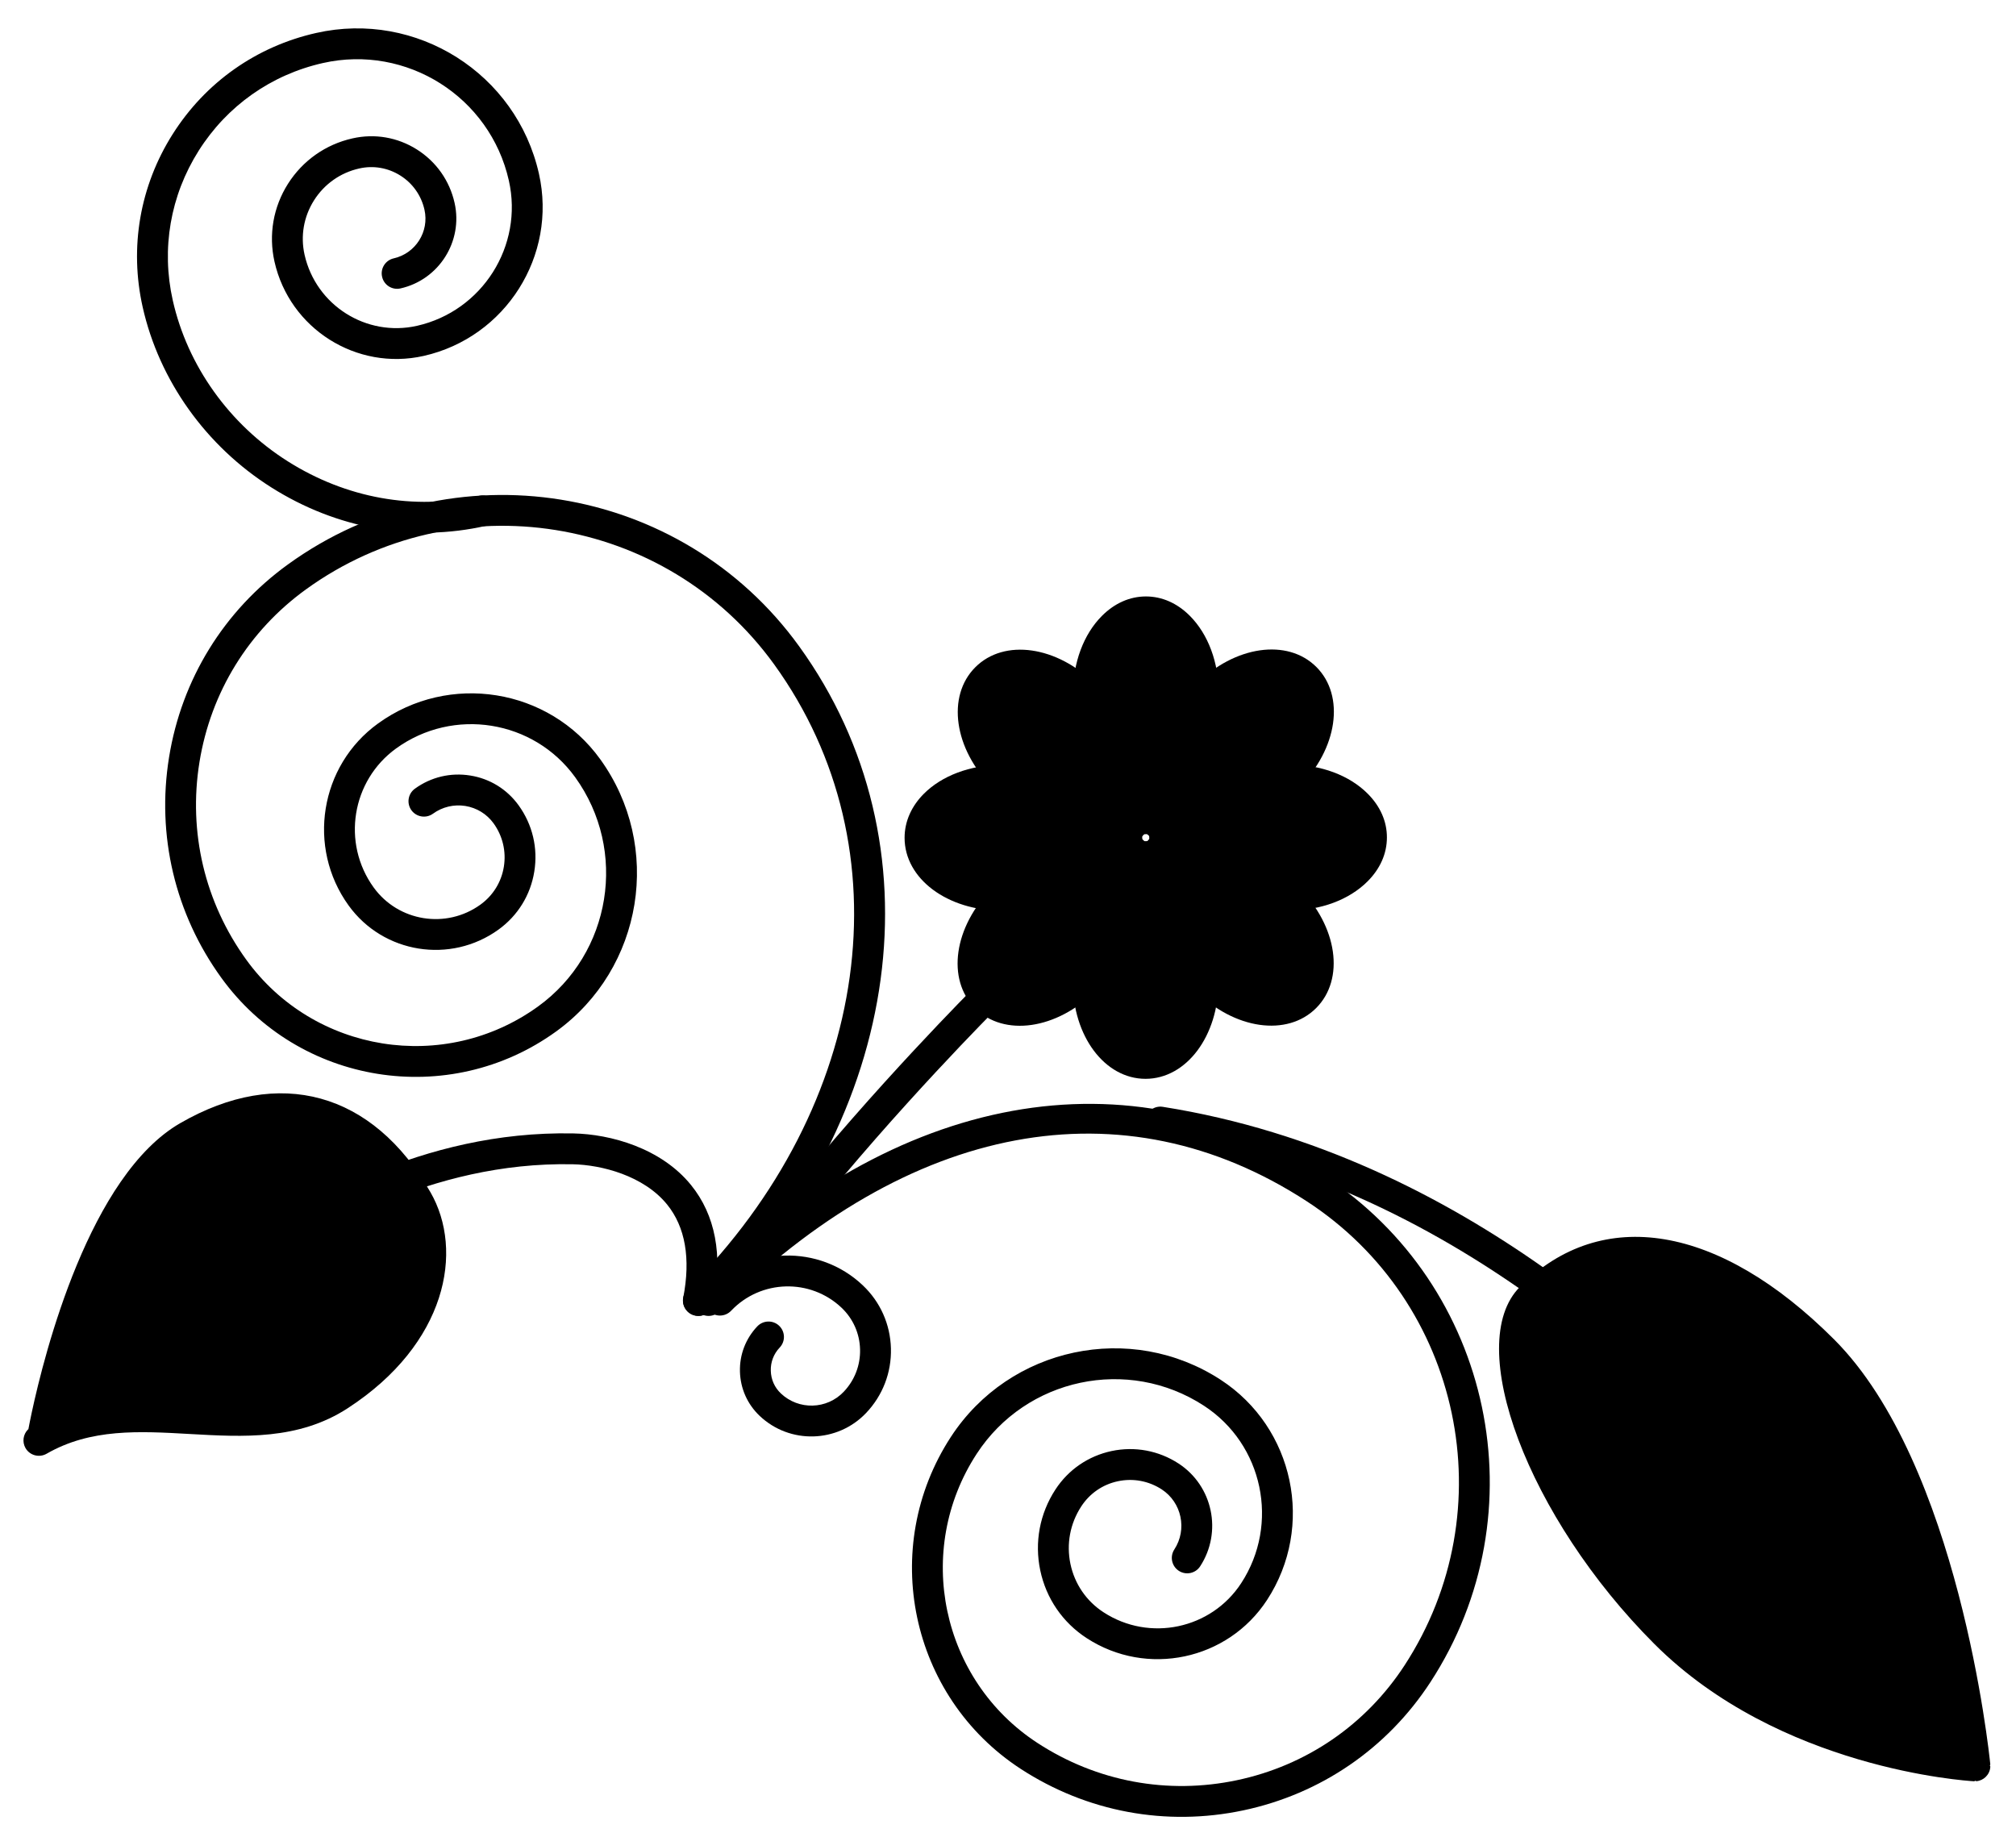 <?xml version="1.0" encoding="UTF-8" standalone="no"?>
<svg width="55px" height="50px" viewBox="0 0 55 50" version="1.1" xmlns="http://www.w3.org/2000/svg" xmlns:xlink="http://www.w3.org/1999/xlink" xmlns:sketch="http://www.bohemiancoding.com/sketch/ns">
    <!-- Generator: Sketch 3.3.3 (12081) - http://www.bohemiancoding.com/sketch -->
    <title>detail</title>
    <desc>Created with Sketch.</desc>
    <defs></defs>
    <g id="Design" stroke="none" stroke-width="1" fill="none" fill-rule="evenodd" sketch:type="MSPage">
        <g id="Mobile---Home" sketch:type="MSArtboardGroup" transform="translate(-299, -1477)" fill="#000000">
            <g id="post" sketch:type="MSLayerGroup" transform="translate(9, 428)">
                <g id="footer" transform="translate(23, 1033)" sketch:type="MSShapeGroup">
                    <g id="detail" transform="translate(290.541, 47.987) rotate(-315) translate(-290.541, -47.987) translate(257.041, 26.487)">
                        <path d="M42.451,12.667 C36.265,13.973 32.572,19.311 32.572,26.945 C32.572,27.178 32.76,27.366 32.993,27.366 C33.226,27.366 33.413,27.178 33.413,26.945 C33.413,19.631 36.771,14.727 42.624,13.491 C47.557,12.45 52.416,15.62 53.457,20.559 C53.855,22.451 53.495,24.385 52.44,26.005 C51.385,27.626 49.764,28.737 47.875,29.136 C44.8,29.785 41.77,27.808 41.122,24.73 C40.612,22.312 42.162,19.93 44.577,19.42 C46.463,19.021 48.322,20.235 48.72,22.123 C49.029,23.589 48.089,25.032 46.626,25.341 C46.08,25.457 45.523,25.352 45.056,25.048 C44.589,24.743 44.269,24.275 44.154,23.729 C44.066,23.314 44.145,22.889 44.376,22.535 C44.607,22.18 44.963,21.936 45.377,21.848 C46.016,21.714 46.645,22.124 46.78,22.764 C46.828,22.992 47.052,23.137 47.279,23.089 C47.506,23.041 47.652,22.817 47.603,22.59 C47.372,21.496 46.296,20.794 45.204,21.024 C44.57,21.158 44.025,21.532 43.671,22.075 C43.318,22.619 43.196,23.268 43.33,23.902 C43.491,24.668 43.941,25.325 44.596,25.753 C45.252,26.181 46.034,26.327 46.799,26.165 C48.716,25.76 49.947,23.869 49.543,21.95 C49.049,19.606 46.744,18.102 44.403,18.596 C41.535,19.201 39.693,22.031 40.298,24.903 C41.043,28.436 44.519,30.704 48.048,29.96 C50.157,29.514 51.967,28.273 53.144,26.465 C54.321,24.656 54.725,22.497 54.28,20.385 C53.144,14.992 47.837,11.53 42.451,12.667 L42.451,12.667 Z" id="Shape"></path>
                        <path d="M10.679,20.859 C10.336,22.99 10.843,25.126 12.106,26.876 C13.369,28.625 15.237,29.778 17.365,30.12 C20.925,30.694 24.289,28.26 24.862,24.695 C25.327,21.797 23.351,19.06 20.457,18.594 C18.095,18.213 15.865,19.828 15.485,22.192 C15.174,24.128 16.495,25.958 18.429,26.27 C20.023,26.527 21.528,25.438 21.785,23.842 C21.888,23.202 21.736,22.559 21.356,22.034 C20.976,21.507 20.415,21.161 19.775,21.058 C19.24,20.972 18.704,21.099 18.267,21.417 C17.828,21.734 17.539,22.203 17.454,22.738 C17.417,22.968 17.573,23.184 17.803,23.221 C18.032,23.257 18.248,23.101 18.285,22.872 C18.335,22.559 18.504,22.285 18.759,22.099 C19.016,21.914 19.329,21.839 19.641,21.889 C20.059,21.957 20.426,22.183 20.675,22.527 C20.923,22.87 21.022,23.29 20.955,23.708 C20.772,24.846 19.699,25.622 18.563,25.439 C17.086,25.201 16.078,23.804 16.315,22.325 C16.621,20.42 18.419,19.119 20.323,19.425 C22.759,19.818 24.423,22.122 24.031,24.562 C23.531,27.669 20.601,29.789 17.498,29.29 C15.591,28.983 13.918,27.95 12.787,26.384 C11.656,24.816 11.201,22.902 11.508,20.993 C12.309,16.01 17.01,12.608 21.987,13.41 C28.103,14.395 32.374,20.041 32.374,27.142 C32.374,27.375 32.562,27.563 32.795,27.563 C33.027,27.563 33.215,27.375 33.215,27.142 C33.215,19.619 28.653,13.63 22.121,12.579 C16.687,11.702 11.553,15.417 10.679,20.859 L10.679,20.859 Z" id="Shape"></path>
                        <g id="Group" transform="translate(48.362, 5.947)">
                            <path d="M18.037,5.546 C18.037,5.546 14.216,8.957 9.502,8.957 C4.787,8.957 0.44,6.968 0.44,5.083 C0.44,1.917 3.291,0.458 7.091,0.458 C11.805,0.458 18.037,5.546 18.037,5.546" id="Shape"></path>
                            <path d="M0.019,5.083 C0.019,7.291 4.628,9.379 9.502,9.379 L9.502,9.379 C14.321,9.379 18.156,6.004 18.317,5.861 C18.327,5.852 18.323,5.837 18.332,5.827 C18.341,5.818 18.355,5.822 18.363,5.812 C18.427,5.734 18.458,5.64 18.458,5.547 L18.458,5.547 C18.458,5.447 18.423,5.347 18.351,5.267 C18.342,5.256 18.328,5.26 18.318,5.251 C18.309,5.243 18.313,5.228 18.303,5.22 C18.044,5.008 11.9,0.037 7.092,0.037 C2.663,0.037 0.019,1.923 0.019,5.083 L0.019,5.083 Z M0.86,5.083 C0.86,1.288 5.218,0.879 7.091,0.879 C10.934,0.879 15.929,4.462 17.361,5.553 C16.285,6.384 13.146,8.536 9.502,8.536 C4.929,8.536 0.86,6.605 0.86,5.083 L0.86,5.083 Z" id="Shape"></path>
                        </g>
                        <path d="M38.018,14.448 C37.83,14.585 37.788,14.848 37.924,15.036 C38.061,15.224 38.324,15.266 38.512,15.13 C45.097,10.342 53.083,10.489 56.493,10.551 L56.702,10.555 C60.208,10.616 63.705,11.602 65.022,11.973 L65.742,12.146 C65.966,12.199 66.107,12.051 66.164,11.828 C66.221,11.605 66.004,11.366 65.782,11.306 L65.25,11.163 C63.904,10.784 60.331,9.777 56.717,9.713 L56.508,9.709 C53.014,9.645 44.831,9.496 38.018,14.448 L38.018,14.448 Z" id="Shape"></path>
                        <g id="Group" transform="translate(18.924, 29.947)">
                            <path d="M3.848,12.616 C4.64,9.673 8.17,8.789 8.773,5.951 C9.365,3.164 8.198,1.136 6.503,0.68 C3.449,-0.141 1.535,1.365 0.861,3.879 C0.024,6.995 3.825,12.437 3.825,12.437" id="Shape"></path>
                            <path d="M0.455,3.77 C0.363,4.112 0.322,4.477 0.322,4.858 C0.322,7.935 3.011,11.992 3.429,12.603 C3.429,12.608 3.427,12.612 3.427,12.616 C3.427,12.802 3.551,12.972 3.738,13.023 C3.962,13.083 4.193,12.95 4.254,12.726 C4.615,11.386 5.598,10.508 6.639,9.579 C7.727,8.608 8.853,7.603 9.185,6.039 C9.854,2.888 8.397,0.754 6.612,0.275 C3.564,-0.546 1.262,0.761 0.455,3.77 L0.455,3.77 Z M1.159,4.881 C1.159,4.566 1.192,4.266 1.267,3.988 C1.948,1.451 3.817,0.394 6.394,1.087 C7.544,1.396 8.509,2.637 8.509,4.53 C8.509,4.944 8.463,5.389 8.362,5.863 C8.087,7.157 7.112,8.029 6.079,8.95 C5.212,9.724 4.339,10.533 3.797,11.626 C2.993,10.358 1.159,7.21 1.159,4.881 L1.159,4.881 Z" id="Shape"></path>
                        </g>
                        <path d="M27.159,26.333 C24.153,29.224 23.327,32.944 22.883,34.941 L22.75,35.526 C22.699,35.753 22.839,35.984 23.066,36.035 C23.292,36.087 23.516,35.951 23.568,35.724 L23.704,35.125 C24.128,33.213 24.919,29.655 27.742,26.94 C28.312,26.392 29.335,25.789 30.34,25.894 C31.127,25.977 31.837,26.477 32.448,27.378 C32.579,27.571 32.84,27.621 33.032,27.49 C33.225,27.36 33.275,27.098 33.144,26.905 C32.387,25.789 31.474,25.167 30.428,25.057 C29.137,24.921 27.893,25.627 27.159,26.333 L27.159,26.333 Z" id="Shape"></path>
                        <path d="M0.97,10.066 C0.077,11.479 -0.212,13.155 0.155,14.786 C0.522,16.417 1.502,17.807 2.913,18.7 C4.646,19.797 6.818,20.16 8.873,19.696 C10.93,19.232 12.663,18.026 13.752,16.3 C13.877,16.104 13.818,15.844 13.622,15.72 C13.425,15.595 13.166,15.654 13.042,15.851 C12.072,17.386 10.527,18.46 8.688,18.875 C6.849,19.29 4.908,18.967 3.363,17.989 C2.141,17.216 1.294,16.013 0.976,14.602 C0.658,13.19 0.908,11.739 1.68,10.516 C2.931,8.535 5.558,7.943 7.536,9.195 C9.079,10.171 9.54,12.224 8.565,13.769 C7.809,14.965 6.222,15.323 5.026,14.567 C4.582,14.286 4.274,13.848 4.158,13.334 C4.043,12.821 4.134,12.293 4.415,11.849 C4.627,11.512 4.958,11.279 5.346,11.191 C5.734,11.103 6.134,11.172 6.47,11.385 C6.987,11.712 7.142,12.398 6.815,12.916 C6.691,13.112 6.749,13.373 6.946,13.496 C7.142,13.621 7.402,13.562 7.526,13.365 C8.1,12.456 7.828,11.248 6.92,10.673 C6.393,10.339 5.769,10.232 5.161,10.369 C4.554,10.506 4.036,10.872 3.704,11.399 C3.303,12.033 3.173,12.786 3.337,13.519 C3.502,14.252 3.943,14.877 4.577,15.279 C6.164,16.283 8.272,15.808 9.276,14.219 C10.499,12.281 9.92,9.708 7.985,8.483 C5.615,6.982 2.468,7.693 0.97,10.066 L0.97,10.066 Z" id="Shape"></path>
                        <g id="Group" transform="translate(25.653, 1)">
                            <g transform="translate(6.308, 14.211)" id="Shape">
                                <path d="M0.535,0.521 C0.535,0.521 0.527,4.323 0.964,8.299"></path>
                                <path d="M0.115,0.52 C0.115,0.558 0.111,4.391 0.545,8.344 C0.571,8.576 0.779,8.742 1.01,8.717 C1.241,8.691 1.407,8.484 1.382,8.252 C0.953,4.347 0.956,0.559 0.956,0.522 C0.956,0.289 0.769,0.1 0.536,0.1 C0.304,0.099 0.115,0.288 0.115,0.52 L0.115,0.52 Z"></path>
                            </g>
                            <g transform="translate(-0, 1)" id="Shape">
                                <g transform="translate(0, 1)">
                                    <g transform="translate(4.626, 0)">
                                        <g>
                                            <path d="M3.785,2.656 C3.785,3.678 2.646,6.044 2.646,6.044 L1.902,6.083 C1.902,6.083 0.651,3.736 0.651,2.656 C0.651,1.422 1.353,0.421 2.218,0.421 C3.083,0.421 3.785,1.422 3.785,2.656 L3.785,2.656 Z"></path>
                                            <path d="M0.231,2.656 C0.231,3.808 1.398,6.032 1.532,6.281 L1.657,6.517 L2.917,6.451 L3.025,6.227 C3.146,5.976 4.205,3.743 4.205,2.656 C4.205,1.167 3.332,0 2.218,0 C1.103,0 0.231,1.167 0.231,2.656 L0.231,2.656 Z M1.072,2.656 C1.072,1.673 1.597,0.842 2.218,0.842 C2.839,0.842 3.364,1.673 3.364,2.656 C3.364,3.341 2.723,4.876 2.373,5.637 C2.273,5.642 2.254,5.643 2.151,5.648 C1.766,4.888 1.072,3.372 1.072,2.656 L1.072,2.656 Z"></path>
                                        </g>
                                        <g transform="translate(0, 6.316)">
                                            <path d="M0.651,4.195 C0.651,3.173 1.789,0.808 1.789,0.808 L2.534,0.768 C2.534,0.768 3.785,3.115 3.785,4.195 C3.785,5.429 3.084,6.43 2.218,6.43 C1.353,6.43 0.651,5.429 0.651,4.195 L0.651,4.195 Z"></path>
                                            <path d="M1.518,0.4 L1.41,0.625 C1.289,0.876 0.23,3.109 0.23,4.195 C0.23,5.685 1.103,6.851 2.218,6.851 C3.332,6.851 4.205,5.685 4.205,4.195 C4.205,3.043 3.038,0.82 2.904,0.57 L2.778,0.333 L1.518,0.4 L1.518,0.4 Z M2.285,1.203 C2.67,1.963 3.364,3.479 3.364,4.195 C3.364,5.178 2.839,6.009 2.218,6.009 C1.596,6.009 1.072,5.178 1.072,4.195 C1.072,3.51 1.713,1.975 2.063,1.214 C2.162,1.21 2.182,1.208 2.285,1.203 L2.285,1.203 Z"></path>
                                        </g>
                                    </g>
                                    <g transform="translate(0, 4.211)">
                                        <g>
                                            <path d="M2.921,0.805 C3.942,0.805 6.305,1.944 6.305,1.944 L6.344,2.69 C6.344,2.69 4,3.943 2.921,3.943 C1.688,3.943 0.689,3.24 0.689,2.373 C0.69,1.507 1.689,0.805 2.921,0.805 L2.921,0.805 Z"></path>
                                            <path d="M0.269,2.373 C0.269,3.489 1.434,4.363 2.922,4.363 C4.072,4.363 6.293,3.194 6.542,3.061 L6.779,2.935 L6.712,1.673 L6.488,1.565 C6.237,1.444 4.008,0.383 2.922,0.383 C1.434,0.384 0.269,1.257 0.269,2.373 L0.269,2.373 Z M1.11,2.373 C1.11,1.751 1.94,1.226 2.922,1.226 C3.606,1.226 5.139,1.869 5.898,2.219 C5.904,2.318 5.905,2.338 5.91,2.44 C5.151,2.826 3.636,3.521 2.922,3.521 C1.94,3.521 1.11,2.995 1.11,2.373 L1.11,2.373 Z"></path>
                                        </g>
                                        <g transform="translate(6.729, 0)">
                                            <path d="M4.038,3.942 C3.017,3.942 0.655,2.803 0.655,2.803 L0.615,2.057 C0.615,2.057 2.959,0.804 4.038,0.804 C5.271,0.804 6.27,1.507 6.27,2.373 C6.27,3.24 5.271,3.942 4.038,3.942 L4.038,3.942 Z"></path>
                                            <path d="M0.417,1.686 L0.181,1.812 L0.248,3.074 L0.472,3.182 C0.723,3.303 2.951,4.364 4.038,4.364 C5.525,4.364 6.69,3.49 6.69,2.374 C6.69,1.258 5.525,0.384 4.038,0.384 C2.887,0.384 0.667,1.553 0.417,1.686 L0.417,1.686 Z M4.038,1.226 C5.02,1.226 5.85,1.752 5.85,2.373 C5.85,2.995 5.02,3.521 4.038,3.521 C3.354,3.521 1.821,2.878 1.062,2.528 C1.056,2.429 1.055,2.409 1.05,2.307 C1.808,1.921 3.323,1.226 4.038,1.226 L4.038,1.226 Z"></path>
                                        </g>
                                    </g>
                                </g>
                                <g transform="translate(0.682, 1.263)">
                                    <g transform="translate(1, 1)">
                                        <g>
                                            <path d="M3.496,1.434 C4.218,2.157 5.084,4.635 5.084,4.635 L4.585,5.19 C4.585,5.19 2.043,4.416 1.28,3.652 C0.408,2.779 0.198,1.576 0.809,0.963 C1.421,0.35 2.624,0.561 3.496,1.434 L3.496,1.434 Z"></path>
                                            <path d="M1.731,0.191 C1.243,0.191 0.822,0.355 0.512,0.665 C0.203,0.975 0.039,1.397 0.039,1.885 C0.039,2.597 0.383,3.349 0.983,3.949 C1.796,4.765 4.192,5.51 4.463,5.592 L4.719,5.671 L5.563,4.731 L5.481,4.495 C5.389,4.232 4.561,1.905 3.793,1.136 L3.793,1.136 C3.194,0.535 2.442,0.191 1.731,0.191 L1.731,0.191 Z M1.578,3.355 C1.141,2.917 0.88,2.368 0.88,1.885 L0.88,1.885 C0.88,1.704 0.92,1.448 1.107,1.261 C1.295,1.073 1.55,1.033 1.731,1.033 C2.213,1.033 2.762,1.294 3.199,1.731 C3.682,2.216 4.313,3.756 4.603,4.541 C4.536,4.615 4.523,4.63 4.454,4.707 C3.646,4.442 2.083,3.861 1.578,3.355 L1.578,3.355 Z"></path>
                                        </g>
                                        <g transform="translate(4.626, 4.632)">
                                            <path d="M2.202,4.575 C1.48,3.852 0.614,1.374 0.614,1.374 L1.113,0.819 C1.113,0.819 3.655,1.593 4.418,2.357 C5.289,3.229 5.499,4.434 4.888,5.046 C4.276,5.659 3.074,5.448 2.202,4.575 L2.202,4.575 Z"></path>
                                            <path d="M0.135,1.278 L0.217,1.513 C0.309,1.776 1.137,4.104 1.905,4.873 C2.956,5.926 4.397,6.133 5.185,5.345 C5.973,4.555 5.766,3.112 4.715,2.06 C3.901,1.245 1.506,0.499 1.235,0.417 L0.979,0.339 L0.135,1.278 L0.135,1.278 Z M1.244,1.303 C2.052,1.568 3.615,2.149 4.12,2.655 C4.57,3.105 4.819,3.666 4.819,4.125 C4.819,4.374 4.745,4.594 4.591,4.749 C4.151,5.188 3.194,4.973 2.499,4.277 L2.499,4.277 C2.016,3.793 1.385,2.253 1.095,1.468 C1.162,1.394 1.175,1.379 1.244,1.303 L1.244,1.303 Z"></path>
                                        </g>
                                    </g>
                                    <g transform="translate(1, 1)">
                                        <g transform="translate(0, 4.632)">
                                            <path d="M1.281,2.357 C2.002,1.634 4.478,0.767 4.478,0.767 L5.032,1.266 C5.032,1.266 4.259,3.811 3.496,4.575 C2.625,5.448 1.422,5.659 0.81,5.046 C0.198,4.434 0.409,3.229 1.281,2.357 L1.281,2.357 Z"></path>
                                            <path d="M4.339,0.369 C4.076,0.461 1.751,1.29 0.983,2.059 C0.361,2.682 0.035,3.441 0.035,4.12 C0.035,4.59 0.191,5.022 0.513,5.344 C1.301,6.133 2.742,5.926 3.794,4.873 C4.607,4.059 5.352,1.66 5.434,1.389 L5.512,1.133 L4.574,0.288 L4.339,0.369 L4.339,0.369 Z M1.107,4.749 C0.953,4.594 0.879,4.374 0.879,4.125 C0.879,3.666 1.128,3.105 1.578,2.655 L1.578,2.655 C2.061,2.17 3.6,1.539 4.384,1.249 C4.458,1.315 4.472,1.328 4.549,1.397 C4.285,2.207 3.705,3.771 3.199,4.277 C2.505,4.973 1.547,5.188 1.107,4.749 L1.107,4.749 Z"></path>
                                        </g>
                                        <g transform="translate(4.626, 0)">
                                            <path d="M4.418,3.652 C3.696,4.375 1.221,5.243 1.221,5.243 L0.667,4.743 C0.667,4.743 1.44,2.197 2.202,1.434 C3.073,0.562 4.277,0.35 4.888,0.963 C5.5,1.576 5.29,2.779 4.418,3.652 L4.418,3.652 Z"></path>
                                            <path d="M1.905,1.136 C1.091,1.951 0.347,4.349 0.264,4.62 L0.186,4.877 L1.125,5.722 L1.36,5.64 C1.623,5.547 3.948,4.718 4.715,3.949 C5.315,3.349 5.659,2.597 5.659,1.885 C5.659,1.885 5.659,1.885 5.659,1.885 C5.659,1.397 5.495,0.975 5.185,0.665 C4.877,0.355 4.456,0.191 3.968,0.191 C3.257,0.191 2.505,0.535 1.905,1.136 L1.905,1.136 Z M2.499,1.732 C2.936,1.294 3.485,1.033 3.967,1.033 L3.967,1.033 C4.149,1.033 4.403,1.073 4.59,1.261 C4.778,1.449 4.817,1.704 4.817,1.885 L4.817,1.885 C4.817,2.368 4.557,2.917 4.12,3.355 L4.12,3.355 C3.636,3.839 2.098,4.47 1.315,4.76 C1.241,4.694 1.226,4.681 1.149,4.612 C1.414,3.802 1.994,2.238 2.499,1.732 L2.499,1.732 Z"></path>
                                        </g>
                                    </g>
                                </g>
                            </g>
                        </g>
                        <path d="M35.676,23.678 C34.038,23.722 32.741,25.091 32.784,26.731 C32.79,26.963 32.984,27.147 33.215,27.141 C33.448,27.134 33.631,26.941 33.625,26.709 C33.594,25.533 34.524,24.552 35.698,24.52 C36.131,24.509 36.542,24.667 36.856,24.965 C37.17,25.263 37.349,25.666 37.36,26.099 C37.378,26.768 36.848,27.326 36.181,27.344 C35.944,27.351 35.72,27.265 35.548,27.101 C35.376,26.939 35.278,26.719 35.272,26.482 C35.266,26.249 35.073,26.066 34.841,26.072 C34.609,26.078 34.426,26.271 34.431,26.504 C34.443,26.965 34.634,27.395 34.969,27.712 C35.304,28.03 35.742,28.198 36.203,28.186 C37.334,28.156 38.23,27.21 38.201,26.076 C38.184,25.418 37.912,24.806 37.435,24.353 C36.958,23.9 36.333,23.66 35.676,23.678 L35.676,23.678 Z" id="Shape"></path>
                    </g>
                </g>
            </g>
        </g>
    </g>
</svg>
